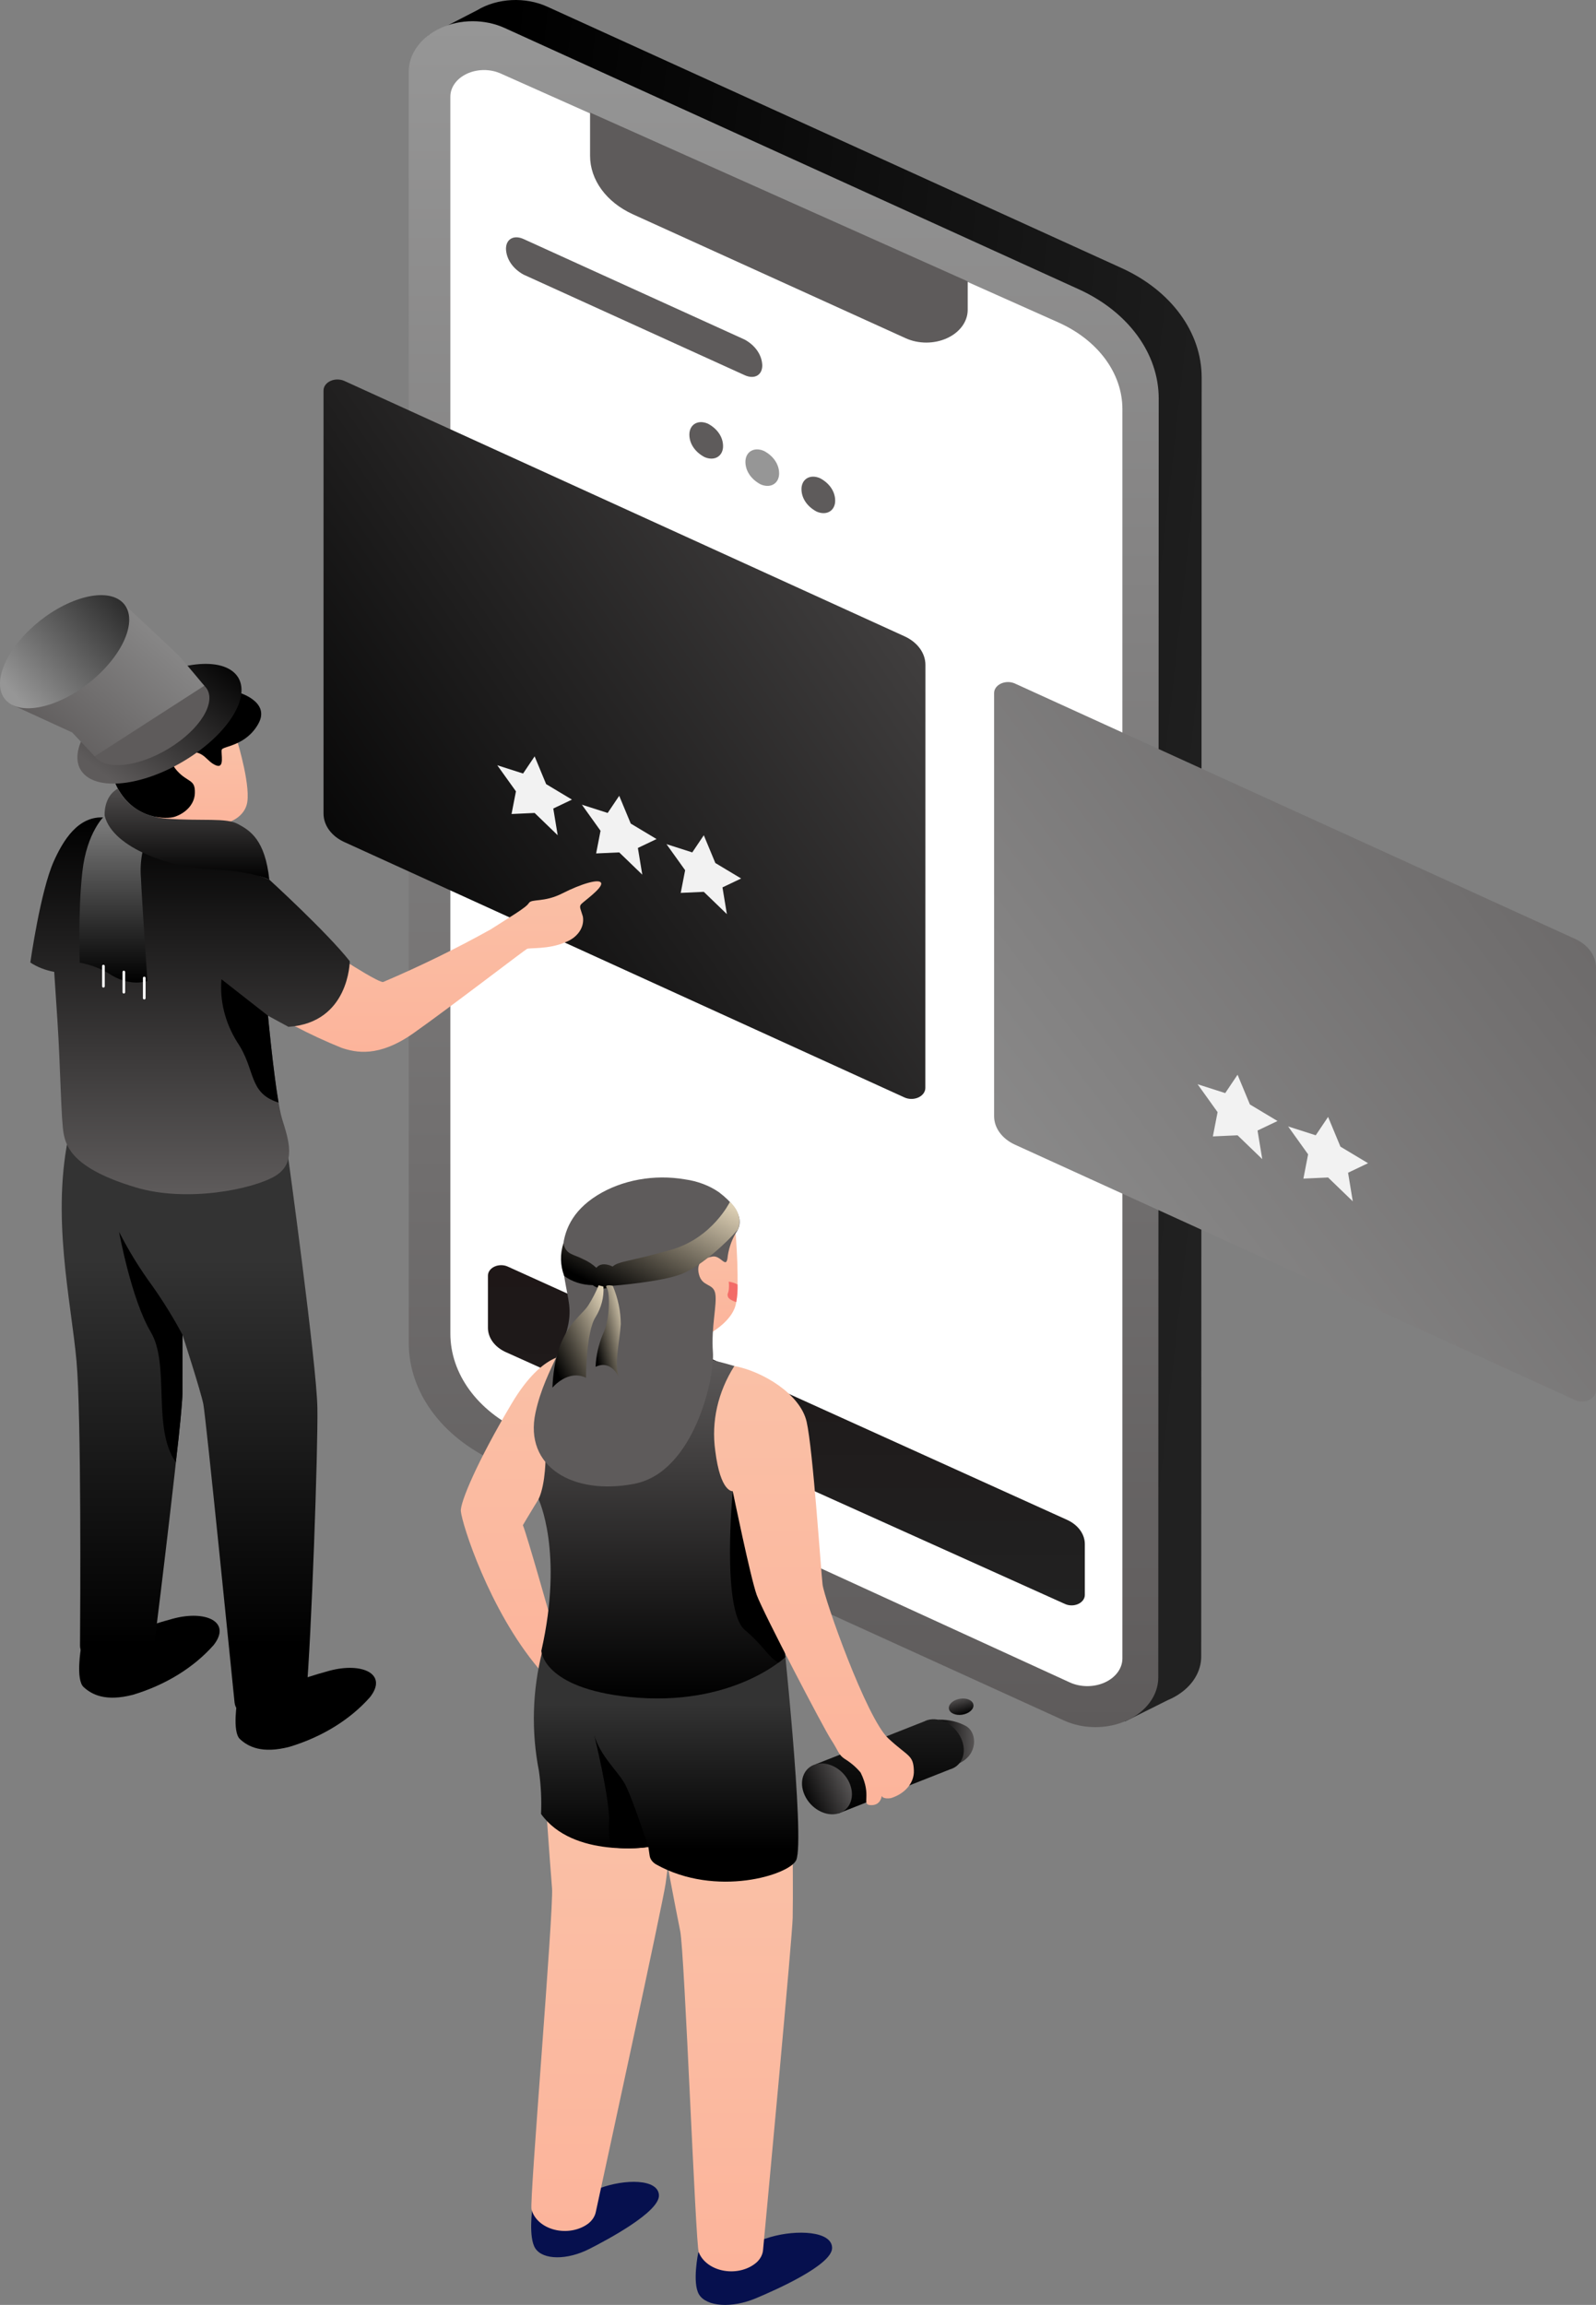 <svg width="446" height="644" viewBox="0 0 446 644" fill="none" xmlns="http://www.w3.org/2000/svg">
<rect x="0" y="0" width="446" height="644" fill="#808080" stroke="none"/>
<path d="M119.722 9.879L133.294 2.882V2.884C139.016 -0.568 146.805 -0.955 153.025 1.905L313.447 74.907C327.282 81.202 335.804 92.852 335.801 105.462L335.676 462.789C335.705 466.975 333.301 470.941 329.158 473.549L329.161 473.561L329.085 473.6C328.236 474.132 327.332 474.602 326.375 475.003L314.343 481.003L307.58 474.003L150.411 402.432C135.448 395.618 126.228 383.015 126.228 369.374L126.211 30.349L119.722 9.879Z" fill="url(#paint0_linear_206_3)"/>
<path d="M141.027 7.819L301.451 80.821C315.283 87.116 323.808 98.766 323.802 111.377L323.68 468.703C323.677 473.657 320.331 478.235 314.898 480.712C309.466 483.189 302.773 483.192 297.341 480.717L138.413 408.346C123.452 401.533 114.229 388.929 114.229 375.289L114.212 20.059C114.212 15.015 117.617 10.351 123.148 7.828C128.677 5.303 135.492 5.301 141.027 7.819Z" fill="url(#paint1_linear_206_3)"/>
<path d="M313.653 114.312V463.372C313.653 466.141 311.78 468.696 308.743 470.079C305.708 471.459 301.968 471.457 298.937 470.067L145.759 399.888C133.436 394.243 125.853 383.844 125.853 372.595V27.008C125.853 24.363 127.63 21.918 130.524 20.584C133.415 19.252 136.986 19.232 139.901 20.534L295.76 90.093C306.817 95.029 313.653 104.282 313.653 114.312Z" fill="url(#paint2_linear_206_3)"/>
<path d="M136.354 356.414V370.995C136.354 373.804 138.259 376.396 141.348 377.788L297.63 448.165C298.774 448.682 300.177 448.677 301.315 448.154C302.453 447.631 303.153 446.67 303.153 445.631V431.426C303.153 428.624 301.254 426.039 298.179 424.645L141.885 353.884C140.741 353.366 139.335 353.368 138.194 353.889C137.054 354.412 136.354 355.373 136.354 356.414Z" fill="url(#paint3_linear_206_3)"/>
<path fill-rule="evenodd" clip-rule="evenodd" d="M90.409 109.093V227.31C90.409 230.598 92.629 233.635 96.235 235.28L252.757 306.634C253.959 307.181 255.438 307.181 256.64 306.634C257.842 306.086 258.583 305.072 258.583 303.978L258.609 185.766C258.609 182.478 256.389 179.439 252.783 177.794L96.235 106.437C95.033 105.891 93.551 105.891 92.349 106.439C91.15 106.985 90.409 107.999 90.409 109.093Z" fill="url(#paint4_linear_206_3)"/>
<path d="M277.8 193.64V311.856C277.8 315.144 280.02 318.181 283.627 319.824L440.148 391.179C441.35 391.727 442.829 391.727 444.031 391.179C445.233 390.63 445.974 389.619 445.974 388.522L446 270.31C446 267.022 443.78 263.983 440.174 262.34L283.627 190.983C282.425 190.435 280.942 190.435 279.74 190.983C278.541 191.532 277.8 192.543 277.8 193.64Z" fill="url(#paint5_linear_206_3)"/>
<path d="M270.422 78.615V86.582C270.422 89.843 268.219 92.859 264.645 94.49C261.071 96.124 256.666 96.129 253.086 94.502L176.878 59.884C169.464 56.518 164.893 50.276 164.893 43.523V31.449L270.422 78.615Z" fill="#5E5B5B"/>
<path d="M269.569 478.941C271.393 478.408 272.435 477.044 271.897 475.895C271.358 474.745 269.443 474.246 267.619 474.779C265.795 475.312 264.753 476.676 265.292 477.825C265.83 478.975 267.745 479.474 269.569 478.941Z" fill="url(#paint6_linear_206_3)"/>
<path d="M262.229 480.51C265.105 480.386 267.947 481.072 270.246 482.443C273.096 484.432 273.222 490.199 268.125 492.627C263.028 495.056 262.229 480.51 262.229 480.51Z" fill="url(#paint7_linear_206_3)"/>
<path d="M268.578 485.701C266.842 481.899 262.647 479.611 259.207 480.59C258.836 480.701 258.486 480.846 258.162 481.026L258.157 481.016L227.955 492.929L234.242 506.698L265.494 494.36C268.934 493.38 270.314 489.503 268.578 485.701Z" fill="url(#paint8_linear_206_3)"/>
<path d="M234.24 506.699C237.679 505.72 239.059 501.843 237.323 498.041C235.587 494.238 231.392 491.95 227.953 492.929C224.514 493.909 223.133 497.785 224.869 501.588C226.605 505.39 230.801 507.679 234.24 506.699Z" fill="url(#paint9_linear_206_3)"/>
<path d="M205.548 344.192C205.548 344.192 206.849 359.927 205.533 364.771C204.22 369.612 197.837 372.874 197.837 372.874C197.837 372.874 190.102 365.78 189.919 358.243C189.738 350.704 205.548 344.192 205.548 344.192Z" fill="url(#paint10_linear_206_3)"/>
<path d="M195.134 629.369C195.134 629.369 193.368 637.846 195.338 641.076C197.441 644.528 204.522 644.968 211.197 642.161C216.816 639.802 232.527 632.85 232.527 628.094C232.527 623.339 222.634 622.915 215.323 625.037C212.551 625.998 209.648 626.71 206.672 627.161L195.134 629.369Z" fill="#06104E"/>
<path d="M221.515 517.014C221.515 517.014 221.638 529.763 221.515 535.799C221.404 541.38 214.309 617.189 213.233 628.661C213.125 629.917 212.509 631.113 211.479 632.073C209.198 634.122 205.688 635.03 202.315 634.444C198.946 633.857 196.241 631.871 195.261 629.255C194.368 626.956 191.31 545.553 190.082 539.539C188.463 531.615 186.033 518.41 186.033 518.41L221.515 517.014Z" fill="url(#paint11_linear_206_3)"/>
<path d="M148.791 616.798C148.791 616.798 147.577 625.196 149.617 628.24C151.793 631.491 158.524 631.5 164.694 628.358C169.89 625.712 184.396 617.975 184.14 613.323C183.883 608.671 174.491 608.844 167.682 611.358C165.12 612.459 162.41 613.328 159.603 613.95L148.791 616.798Z" fill="#06104E"/>
<path d="M188.29 507.542C188.29 507.542 186.866 520.24 186.012 526.242C185.221 531.788 168.956 606.71 166.493 618.049C166.234 619.291 165.475 620.436 164.334 621.314C161.814 623.18 158.211 623.816 154.926 622.977C151.64 622.139 149.19 619.957 148.53 617.279C147.924 614.922 154.759 533.664 154.266 527.583C153.619 519.574 152.697 506.242 152.697 506.242L188.29 507.542Z" fill="url(#paint12_linear_206_3)"/>
<path d="M159.572 378.671C159.572 378.671 152.077 376.841 142.986 392.15C133.16 408.696 128.571 419.874 128.781 422.224C129.105 425.848 136.687 449.763 150.429 466.095C163.447 481.565 154.283 453.719 154.283 453.719C154.283 453.719 147.252 428.8 146.117 426.141C146.117 426.141 151.949 416.212 154.376 413.014C156.801 409.818 159.572 378.671 159.572 378.671Z" fill="url(#paint13_linear_206_3)"/>
<path d="M218.533 453.721C218.533 453.721 225.036 514.034 222.501 519.716C220.657 523.85 200.068 530.274 183.351 520.923C182.327 520.331 181.668 519.426 181.536 518.428L181.186 516.048C181.186 516.048 160.145 519.299 151.191 506.82C151.369 502.838 151.174 498.85 150.614 494.889C148.426 483.732 148.747 472.357 151.559 461.288L218.533 453.721Z" fill="url(#paint14_linear_206_3)"/>
<path d="M166.062 484.837C166.062 484.837 170.351 502.173 170.229 509.097C170.083 511.438 170.229 513.784 170.669 516.102C174.153 516.581 177.715 516.563 181.187 516.047C181.187 516.047 176.519 501.694 174.477 498.18C172.431 494.669 167.746 490.572 166.062 484.837Z" fill="black"/>
<path d="M152.458 406.498C152.458 406.498 152.601 414.385 150.498 418.892C150.498 418.892 157.555 433.592 151.279 461.258C151.279 461.258 151.679 471.663 175.886 474.145C204.763 477.108 219.485 462.97 219.485 462.97L205.215 381.668C205.215 381.668 193.461 378.085 184.498 377.737C175.533 377.387 153.193 400.742 152.458 406.498Z" fill="url(#paint15_linear_206_3)"/>
<path d="M166.863 333.987C173.809 329.674 182.833 328.038 191.466 329.528C194.973 330.019 198.241 331.261 200.919 333.116C208.157 338.627 207.139 342.521 205.584 344.565C204.306 346.803 203.53 349.199 203.285 351.646C202.827 354.39 201.348 350.678 199.119 351.084C196.893 351.487 194.413 352.436 195.317 356.042C196.222 359.648 199.294 358.438 199.874 361.392C200.455 364.349 198.69 370.736 199.224 377.825C199.755 384.913 193.952 411.319 177.316 414.567C160.196 417.911 146.399 409.851 149.638 394.738C152.459 381.558 160.272 374.196 159.032 364.425C158.008 356.365 152.602 342.941 166.863 333.987Z" fill="#5E5B5B"/>
<path d="M203.967 335.826C203.967 335.826 199.097 345.844 187.681 349.146C176.262 352.448 172.776 352.36 171.203 353.884C171.203 353.884 168.242 352.248 166.652 354.231C165.636 353.268 164.405 352.46 163.022 351.844C160.058 350.301 158.194 350.614 157.444 347.383C156.478 350.377 156.551 353.519 157.651 356.483C159.807 358.114 162.661 359.04 165.645 359.077C167.18 360.245 169.578 360.319 171.224 359.248C171.224 359.248 184.974 358.176 190.543 355.925C196.11 353.674 203.234 347.052 206.228 343.494C207.208 340.801 206.35 337.9 203.967 335.826Z" fill="url(#paint16_linear_206_3)"/>
<path d="M204.763 416.641C204.763 416.641 201.583 449.853 208.135 455.413C213.606 460.051 214.303 462.595 217.506 464.574C218.204 464.07 218.863 463.533 219.484 462.968L211.511 417.542C205.451 415.772 204.763 416.641 204.763 416.641Z" fill="black"/>
<path d="M205.214 381.667C200.596 388.98 198.743 397.19 199.875 405.314C201.328 417.134 204.762 416.641 204.762 416.641C204.762 416.641 209.731 440.848 211.464 445.641C213.2 450.431 230.188 482.952 232.23 486.042C234.273 489.132 234.243 490.238 236.052 491.441C237.794 492.514 239.297 493.807 240.502 495.27C243.804 501.904 240.528 504.229 243.329 504.362C246.129 504.494 246.395 501.841 246.395 501.841C246.395 501.841 246.76 502.738 248.936 502.411C252.942 501.178 255.527 498.081 255.375 494.687C255.232 490.252 253.747 490.853 248.198 485.678C242.118 480.007 230.34 446.74 229.861 442.678C229.38 438.613 227.186 405.003 225.409 397.233C223.633 389.466 213.045 383.125 205.214 381.667Z" fill="url(#paint17_linear_206_3)"/>
<path d="M171.224 359.248C172.686 362.709 173.447 366.329 173.476 369.978C173.182 374.847 171.481 381.338 173.007 384.955C173.007 384.955 170.953 379.762 166.431 381.895C166.562 378.739 167.274 375.614 168.543 372.621C170.483 368.725 170.471 361.064 169.567 359.886C168.663 358.709 171.224 359.248 171.224 359.248Z" fill="url(#paint18_linear_206_3)"/>
<path d="M167.291 359.125C166.504 361.044 165.535 362.915 164.394 364.721C162.162 368.185 155.041 371.491 154.375 387.722C154.375 387.722 158.679 382.498 163.77 384.954C163.77 384.954 163.77 372.016 166.431 367.998C168.059 365.346 168.811 362.41 168.622 359.466L167.291 359.125Z" fill="url(#paint19_linear_206_3)"/>
<path d="M203.642 358.091C203.729 358.875 203.729 359.66 203.642 360.442C203.49 361.52 203.128 361.423 203.432 362.333C203.735 363.243 205.739 363.803 205.739 363.803C206.057 362.177 206.18 360.529 206.104 358.884C205.36 358.492 204.523 358.223 203.642 358.091Z" fill="#F36C68"/>
<path d="M66.411 207.45C66.411 207.45 70.329 220.335 68.914 224.943C68.135 227.607 65.451 229.662 62.055 230.194C62.055 230.194 47.389 235.678 44.013 229.1C40.638 222.521 43.007 208.284 43.007 208.284L66.411 207.45Z" fill="url(#paint20_linear_206_3)"/>
<path d="M66.375 193.37C66.375 193.37 75.69 195.886 72.219 202.176C68.75 208.466 62.27 208.46 61.969 209.464C61.669 210.469 62.932 214.971 60.257 213.803C57.578 212.632 57.237 209.96 53.004 210.072C48.771 210.185 46.457 212.01 49.488 215.367C52.517 218.724 54.603 217.637 54.454 221.595C54.387 224.48 52.19 227.066 48.835 228.206C46.839 228.895 37.725 229.264 32.788 220.059C30.676 215.925 29.996 211.423 30.822 207.013C32.471 200.614 53.596 192.427 66.375 193.37Z" fill="black"/>
<path d="M66.341 474.906C66.341 474.906 64.789 483.828 67.056 485.915C69.323 488.005 73.151 490.083 80.9 488.067C89.985 485.325 97.821 480.496 103.393 474.199C108.496 467.706 101.208 464.358 92.065 466.809C87.922 467.927 83.87 469.24 79.928 470.747C77.565 471.567 66.341 474.906 66.341 474.906Z" fill="black"/>
<path d="M22.639 460.353C22.639 460.353 21.09 469.275 23.356 471.365C25.623 473.452 29.451 475.53 37.2 473.514C46.285 470.772 54.121 465.943 59.694 459.646C64.794 453.153 57.509 449.805 48.365 452.256C44.222 453.374 40.17 454.687 36.228 456.194C33.865 457.014 22.639 460.353 22.639 460.353Z" fill="black"/>
<path d="M80.368 322.152C80.368 322.152 88.491 381.103 88.695 393.373C88.887 404.852 87.023 457.645 85.588 473.516C85.413 475.672 83.945 477.633 81.64 478.795C79.54 479.854 77.109 480.44 74.618 480.483C70.005 480.55 68.442 479.313 68.442 479.313C66.79 478.566 65.708 477.223 65.553 475.725C65.384 474.069 65.188 472.163 65.188 472.163C65.186 472.133 57.545 395.942 56.818 392.299C56.089 388.659 50.992 372.938 50.992 372.938C50.992 372.938 50.966 382.64 50.977 389.329C50.989 395.253 44.515 448.412 43.036 460.113C42.826 461.859 41.615 463.435 39.754 464.394C36.238 466.195 30.094 467.914 23.897 462.852C22.899 462.027 22.348 460.924 22.362 459.781C22.435 449.748 22.75 395.587 21.379 380.288C19.859 363.35 14.167 339.534 19.436 316.203L80.368 322.152Z" fill="url(#paint21_linear_206_3)"/>
<path d="M42.741 359.52C39.12 354.596 35.955 349.472 33.276 344.184C33.276 344.184 36.672 362.972 42.134 372.172C47.596 381.375 42.417 399.103 49.133 408.545C50.207 399.884 50.986 391.384 50.98 389.331C50.971 382.642 50.994 372.939 50.994 372.939C48.55 368.354 45.792 363.875 42.741 359.52Z" fill="black"/>
<path d="M82.382 286.71C86.592 288.932 90.96 290.957 95.464 292.777C99.356 294.065 105.728 295.586 115.505 288.704C125.278 281.821 146.553 265.489 147.259 265.125C147.965 264.763 153.345 265.273 157.838 263.321C161.353 262.049 163.401 259.114 162.882 256.088C162.301 254.077 161.773 253.392 162.374 252.667C162.978 251.939 168.411 248.144 167.999 246.752C167.588 245.36 162.342 246.973 157.161 249.607C151.979 252.24 148.572 251.031 147.769 252.342C146.964 253.653 142.506 256.194 137.135 259.669C127.493 265.04 117.454 269.952 107.07 274.376C105.865 274.519 97.705 269.298 97.705 269.298L82.382 286.71Z" fill="url(#paint22_linear_206_3)"/>
<path d="M75.259 245.776C75.259 245.776 91.39 260.499 97.742 268.569C97.742 268.569 97.619 285.783 80.595 286.898L74.892 283.794C74.892 283.794 77.024 306.799 78.851 312.698C80.68 318.596 82.906 325.036 76.814 328.633C70.719 332.23 52.328 336.08 37.924 331.76C20.789 326.617 18.59 320.739 17.817 316.93C17.043 313.122 16.921 298.347 16.034 284.946L15.147 271.546C12.693 271.101 10.406 270.205 8.475 268.93C8.475 268.93 11.29 248.97 15.03 240.647C17.571 234.995 21.761 227.822 29.198 228.414L75.259 245.776Z" fill="url(#paint23_linear_206_3)"/>
<path d="M66.28 291.17C71.549 298.884 69.27 305.377 77.848 308.066C76.325 299.243 74.892 283.794 74.892 283.794L61.883 273.607C61.379 279.663 62.896 285.72 66.28 291.17Z" fill="black"/>
<path d="M65.52 188.015C70.655 192.892 65.438 203.208 53.862 211.051C42.288 218.897 28.742 221.303 23.607 216.425C18.47 211.544 23.689 201.231 35.263 193.386C46.836 185.54 60.385 183.134 65.52 188.015Z" fill="url(#paint24_linear_206_3)"/>
<path d="M57.095 191.598C60.78 195.098 57.034 202.499 48.73 208.128C40.424 213.757 30.706 215.483 27.021 211.98C23.336 208.48 27.082 201.082 35.386 195.453C43.692 189.824 53.41 188.098 57.095 191.598Z" fill="#5E5B5B"/>
<path d="M26.459 211.33L20.166 204.644L3.531 197.012L33.368 167.611C33.368 167.611 48.597 181.775 49.966 183.22C51.331 184.667 57.096 191.597 57.096 191.597L26.459 211.33Z" fill="url(#paint25_linear_206_3)"/>
<path d="M33.368 167.611C38.646 171.109 36.069 180.427 27.615 188.422C19.157 196.42 8.021 200.067 2.74 196.569C-2.538 193.074 0.038 183.756 8.496 175.761C16.954 167.763 28.087 164.116 33.368 167.611Z" fill="url(#paint26_linear_206_3)"/>
<path d="M29.247 227.908C29.247 227.908 24.237 232.415 23 243.694C21.763 254.971 22.277 268.961 22.277 268.961C25.594 269.583 28.677 270.809 31.283 272.544C36.803 275.782 41.191 274.077 41.191 274.077C41.191 274.077 39.598 250.625 39.388 245.355C39.178 242.819 39.341 240.272 39.875 237.768L29.247 227.908Z" fill="url(#paint27_linear_206_3)"/>
<path d="M32.939 220.337C32.939 220.337 36.23 227.98 46.485 228.731C56.74 229.48 63.117 228.4 66.534 230.25C69.953 232.1 74.076 234.665 75.26 245.775C75.26 245.775 70.187 243.303 59.287 242.946C48.384 242.586 31.524 237.13 29.245 227.909C29.245 227.909 28.828 222.609 32.939 220.337Z" fill="url(#paint28_linear_206_3)"/>
<path d="M28.903 269.93V275.554" stroke="white" stroke-width="0.75" stroke-linecap="round" stroke-linejoin="round"/>
<path d="M34.607 271.591V277.215" stroke="white" stroke-width="0.75" stroke-linecap="round" stroke-linejoin="round"/>
<path d="M40.312 273.255V278.877" stroke="white" stroke-width="0.75" stroke-linecap="round" stroke-linejoin="round"/>
<path d="M233.371 140.349C233.1 142.92 230.778 144.079 228.19 142.934C225.377 141.439 223.782 138.879 223.992 136.208C224.266 133.635 226.585 132.476 229.173 133.621C231.986 135.116 233.581 137.676 233.371 140.349Z" fill="#5E5B5B"/>
<path d="M217.705 132.732C217.434 135.303 215.115 136.462 212.524 135.319C209.714 133.822 208.115 131.262 208.328 128.591C208.6 126.017 210.919 124.858 213.51 126.004C216.32 127.499 217.918 130.059 217.705 132.732Z" fill="#969696"/>
<path d="M202.04 125.114C201.766 127.685 199.447 128.844 196.859 127.702C194.046 126.204 192.45 123.644 192.661 120.973C192.935 118.4 195.254 117.241 197.842 118.386C200.654 119.881 202.25 122.441 202.04 125.114Z" fill="#5E5B5B"/>
<path d="M146.314 76.732L208.098 104.829C210.817 106.064 213.017 104.838 213.017 102.093C212.924 99.209 211.098 96.531 208.098 94.884L146.314 66.789C143.595 65.552 141.396 66.778 141.396 69.524C141.489 72.409 143.315 75.087 146.314 76.732Z" fill="#5E5B5B"/>
<path d="M196.677 249.184L203.125 255.407L201.894 247.94L207.107 245.454L199.901 241.131L196.677 233.371L193.453 238.163L186.244 235.857L191.461 243.14L190.229 249.474L196.677 249.184Z" fill="#F2F2F2"/>
<path d="M173.037 238.162L179.485 244.385L178.254 236.92L183.47 234.434L176.261 230.109L173.037 222.348L169.813 227.143L162.604 224.835L167.821 232.123L166.589 238.454L173.037 238.162Z" fill="#F2F2F2"/>
<path d="M149.4 227.144L155.845 233.37L154.613 225.902L159.83 223.414L152.621 219.091L149.4 211.331L146.173 216.126L138.964 213.817L144.18 221.103L142.949 227.437L149.4 227.144Z" fill="#F2F2F2"/>
<path d="M371.134 328.996L378.031 335.655L376.715 327.664L382.293 325.003L374.582 320.378L371.134 312.072L367.682 317.203L359.968 314.733L365.549 322.528L364.234 329.307L371.134 328.996Z" fill="#F2F2F2"/>
<path d="M345.835 317.205L352.735 323.864L351.416 315.875L356.997 313.214L349.283 308.587L345.835 300.283L342.386 305.415L334.669 302.942L340.254 310.739L338.935 317.518L345.835 317.205Z" fill="#F2F2F2"/>
<defs>
<linearGradient id="paint0_linear_206_3" x1="370.184" y1="28.084" x2="142.556" y2="3.044" gradientUnits="userSpaceOnUse">
<stop stop-color="#212121"/>
<stop offset="1"/>
</linearGradient>
<linearGradient id="paint1_linear_206_3" x1="114.212" y1="5.932" x2="114.212" y2="482.572" gradientUnits="userSpaceOnUse">
<stop stop-color="#969696"/>
<stop offset="1" stop-color="#5E5B5B"/>
</linearGradient>
<linearGradient id="paint2_linear_206_3" x1="130.215" y1="-254.514" x2="-117.554" y2="327.523" gradientUnits="userSpaceOnUse">
<stop stop-color="white"/>
<stop offset="1" stop-color="white"/>
</linearGradient>
<linearGradient id="paint3_linear_206_3" x1="121.174" y1="336.198" x2="121.174" y2="448.548" gradientUnits="userSpaceOnUse">
<stop stop-color="#1D1515"/>
<stop offset="1" stop-color="#212121"/>
</linearGradient>
<linearGradient id="paint4_linear_206_3" x1="228.028" y1="-484.997" x2="-408.732" y2="-46.728" gradientUnits="userSpaceOnUse">
<stop/>
<stop offset="0.345" stop-color="#5E5B5B"/>
<stop offset="0.704"/>
<stop offset="0.849" stop-color="#5E5B5B"/>
<stop offset="1" stop-color="#969696"/>
</linearGradient>
<linearGradient id="paint5_linear_206_3" x1="366.968" y1="15.172" x2="106.939" y2="210.697" gradientUnits="userSpaceOnUse">
<stop stop-color="#5E5B5B"/>
<stop offset="1" stop-color="#969696"/>
</linearGradient>
<linearGradient id="paint6_linear_206_3" x1="263.359" y1="475.162" x2="264.866" y2="480.316" gradientUnits="userSpaceOnUse">
<stop stop-color="#5E5B5B"/>
<stop offset="1"/>
</linearGradient>
<linearGradient id="paint7_linear_206_3" x1="273.122" y1="478.238" x2="261.321" y2="478.238" gradientUnits="userSpaceOnUse">
<stop stop-color="#5E5B5B"/>
<stop offset="1"/>
</linearGradient>
<linearGradient id="paint8_linear_206_3" x1="224.188" y1="475.569" x2="224.188" y2="506.698" gradientUnits="userSpaceOnUse">
<stop offset="0.005" stop-color="#212121"/>
<stop offset="1"/>
</linearGradient>
<linearGradient id="paint9_linear_206_3" x1="234.169" y1="488.326" x2="220.405" y2="494.61" gradientUnits="userSpaceOnUse">
<stop stop-color="#5E5B5B"/>
<stop offset="1"/>
</linearGradient>
<linearGradient id="paint10_linear_206_3" x1="189.919" y1="344.192" x2="189.919" y2="372.874" gradientUnits="userSpaceOnUse">
<stop stop-color="#FAC0A6"/>
<stop offset="1" stop-color="#FCB49B"/>
</linearGradient>
<linearGradient id="paint11_linear_206_3" x1="186.033" y1="517.014" x2="186.033" y2="634.62" gradientUnits="userSpaceOnUse">
<stop stop-color="#FAC0A6"/>
<stop offset="1" stop-color="#FCB49B"/>
</linearGradient>
<linearGradient id="paint12_linear_206_3" x1="148.492" y1="506.242" x2="148.492" y2="623.341" gradientUnits="userSpaceOnUse">
<stop stop-color="#FAC0A6"/>
<stop offset="1" stop-color="#FCB49B"/>
</linearGradient>
<linearGradient id="paint13_linear_206_3" x1="128.775" y1="378.602" x2="128.775" y2="470.774" gradientUnits="userSpaceOnUse">
<stop stop-color="#FAC0A6"/>
<stop offset="1" stop-color="#FCB49B"/>
</linearGradient>
<linearGradient id="paint14_linear_206_3" x1="226.977" y1="516.675" x2="226.977" y2="469.396" gradientUnits="userSpaceOnUse">
<stop/>
<stop offset="0.859" stop-color="#333333"/>
</linearGradient>
<linearGradient id="paint15_linear_206_3" x1="150.498" y1="377.733" x2="150.498" y2="474.555" gradientUnits="userSpaceOnUse">
<stop stop-color="#5E5B5B"/>
<stop offset="1"/>
</linearGradient>
<linearGradient id="paint16_linear_206_3" x1="185.411" y1="324.831" x2="167.401" y2="359.578" gradientUnits="userSpaceOnUse">
<stop stop-color="#E9DBBE"/>
<stop offset="0.021" stop-color="#E4D6BA"/>
<stop offset="1"/>
</linearGradient>
<linearGradient id="paint17_linear_206_3" x1="199.551" y1="381.667" x2="199.551" y2="504.367" gradientUnits="userSpaceOnUse">
<stop stop-color="#FAC0A6"/>
<stop offset="1" stop-color="#FCB49B"/>
</linearGradient>
<linearGradient id="paint18_linear_206_3" x1="170.477" y1="347.377" x2="159.193" y2="350.257" gradientUnits="userSpaceOnUse">
<stop stop-color="#E9DBBE"/>
<stop offset="1"/>
</linearGradient>
<linearGradient id="paint19_linear_206_3" x1="162.577" y1="346.118" x2="142.584" y2="355.458" gradientUnits="userSpaceOnUse">
<stop stop-color="#E9DBBE"/>
<stop offset="1"/>
</linearGradient>
<linearGradient id="paint20_linear_206_3" x1="42.198" y1="207.45" x2="42.198" y2="232.337" gradientUnits="userSpaceOnUse">
<stop stop-color="#FAC0A6"/>
<stop offset="1" stop-color="#FCB49B"/>
</linearGradient>
<linearGradient id="paint21_linear_206_3" x1="92.47" y1="459.806" x2="92.47" y2="351.958" gradientUnits="userSpaceOnUse">
<stop/>
<stop offset="1" stop-color="#333333"/>
</linearGradient>
<linearGradient id="paint22_linear_206_3" x1="82.382" y1="246.24" x2="82.382" y2="293.883" gradientUnits="userSpaceOnUse">
<stop stop-color="#FAC0A6"/>
<stop offset="1" stop-color="#FCB49B"/>
</linearGradient>
<linearGradient id="paint23_linear_206_3" x1="8.475" y1="228.38" x2="8.475" y2="333.672" gradientUnits="userSpaceOnUse">
<stop/>
<stop offset="1" stop-color="#5E5B5B"/>
</linearGradient>
<linearGradient id="paint24_linear_206_3" x1="45.296" y1="229.183" x2="74.875" y2="191.243" gradientUnits="userSpaceOnUse">
<stop stop-color="#5E5B5B"/>
<stop offset="1"/>
</linearGradient>
<linearGradient id="paint25_linear_206_3" x1="34.302" y1="147.731" x2="-5.182" y2="192.996" gradientUnits="userSpaceOnUse">
<stop stop-color="#969696"/>
<stop offset="1" stop-color="#5E5B5B"/>
</linearGradient>
<linearGradient id="paint26_linear_206_3" x1="21.695" y1="213.751" x2="63.784" y2="176.031" gradientUnits="userSpaceOnUse">
<stop stop-color="#969696"/>
<stop offset="1"/>
</linearGradient>
<linearGradient id="paint27_linear_206_3" x1="20.441" y1="219.425" x2="20.441" y2="274.526" gradientUnits="userSpaceOnUse">
<stop stop-color="#969696"/>
<stop offset="1"/>
</linearGradient>
<linearGradient id="paint28_linear_206_3" x1="25.044" y1="215.708" x2="25.044" y2="245.775" gradientUnits="userSpaceOnUse">
<stop stop-color="#5E5B5B"/>
<stop offset="1"/>
</linearGradient>
</defs>
</svg>
